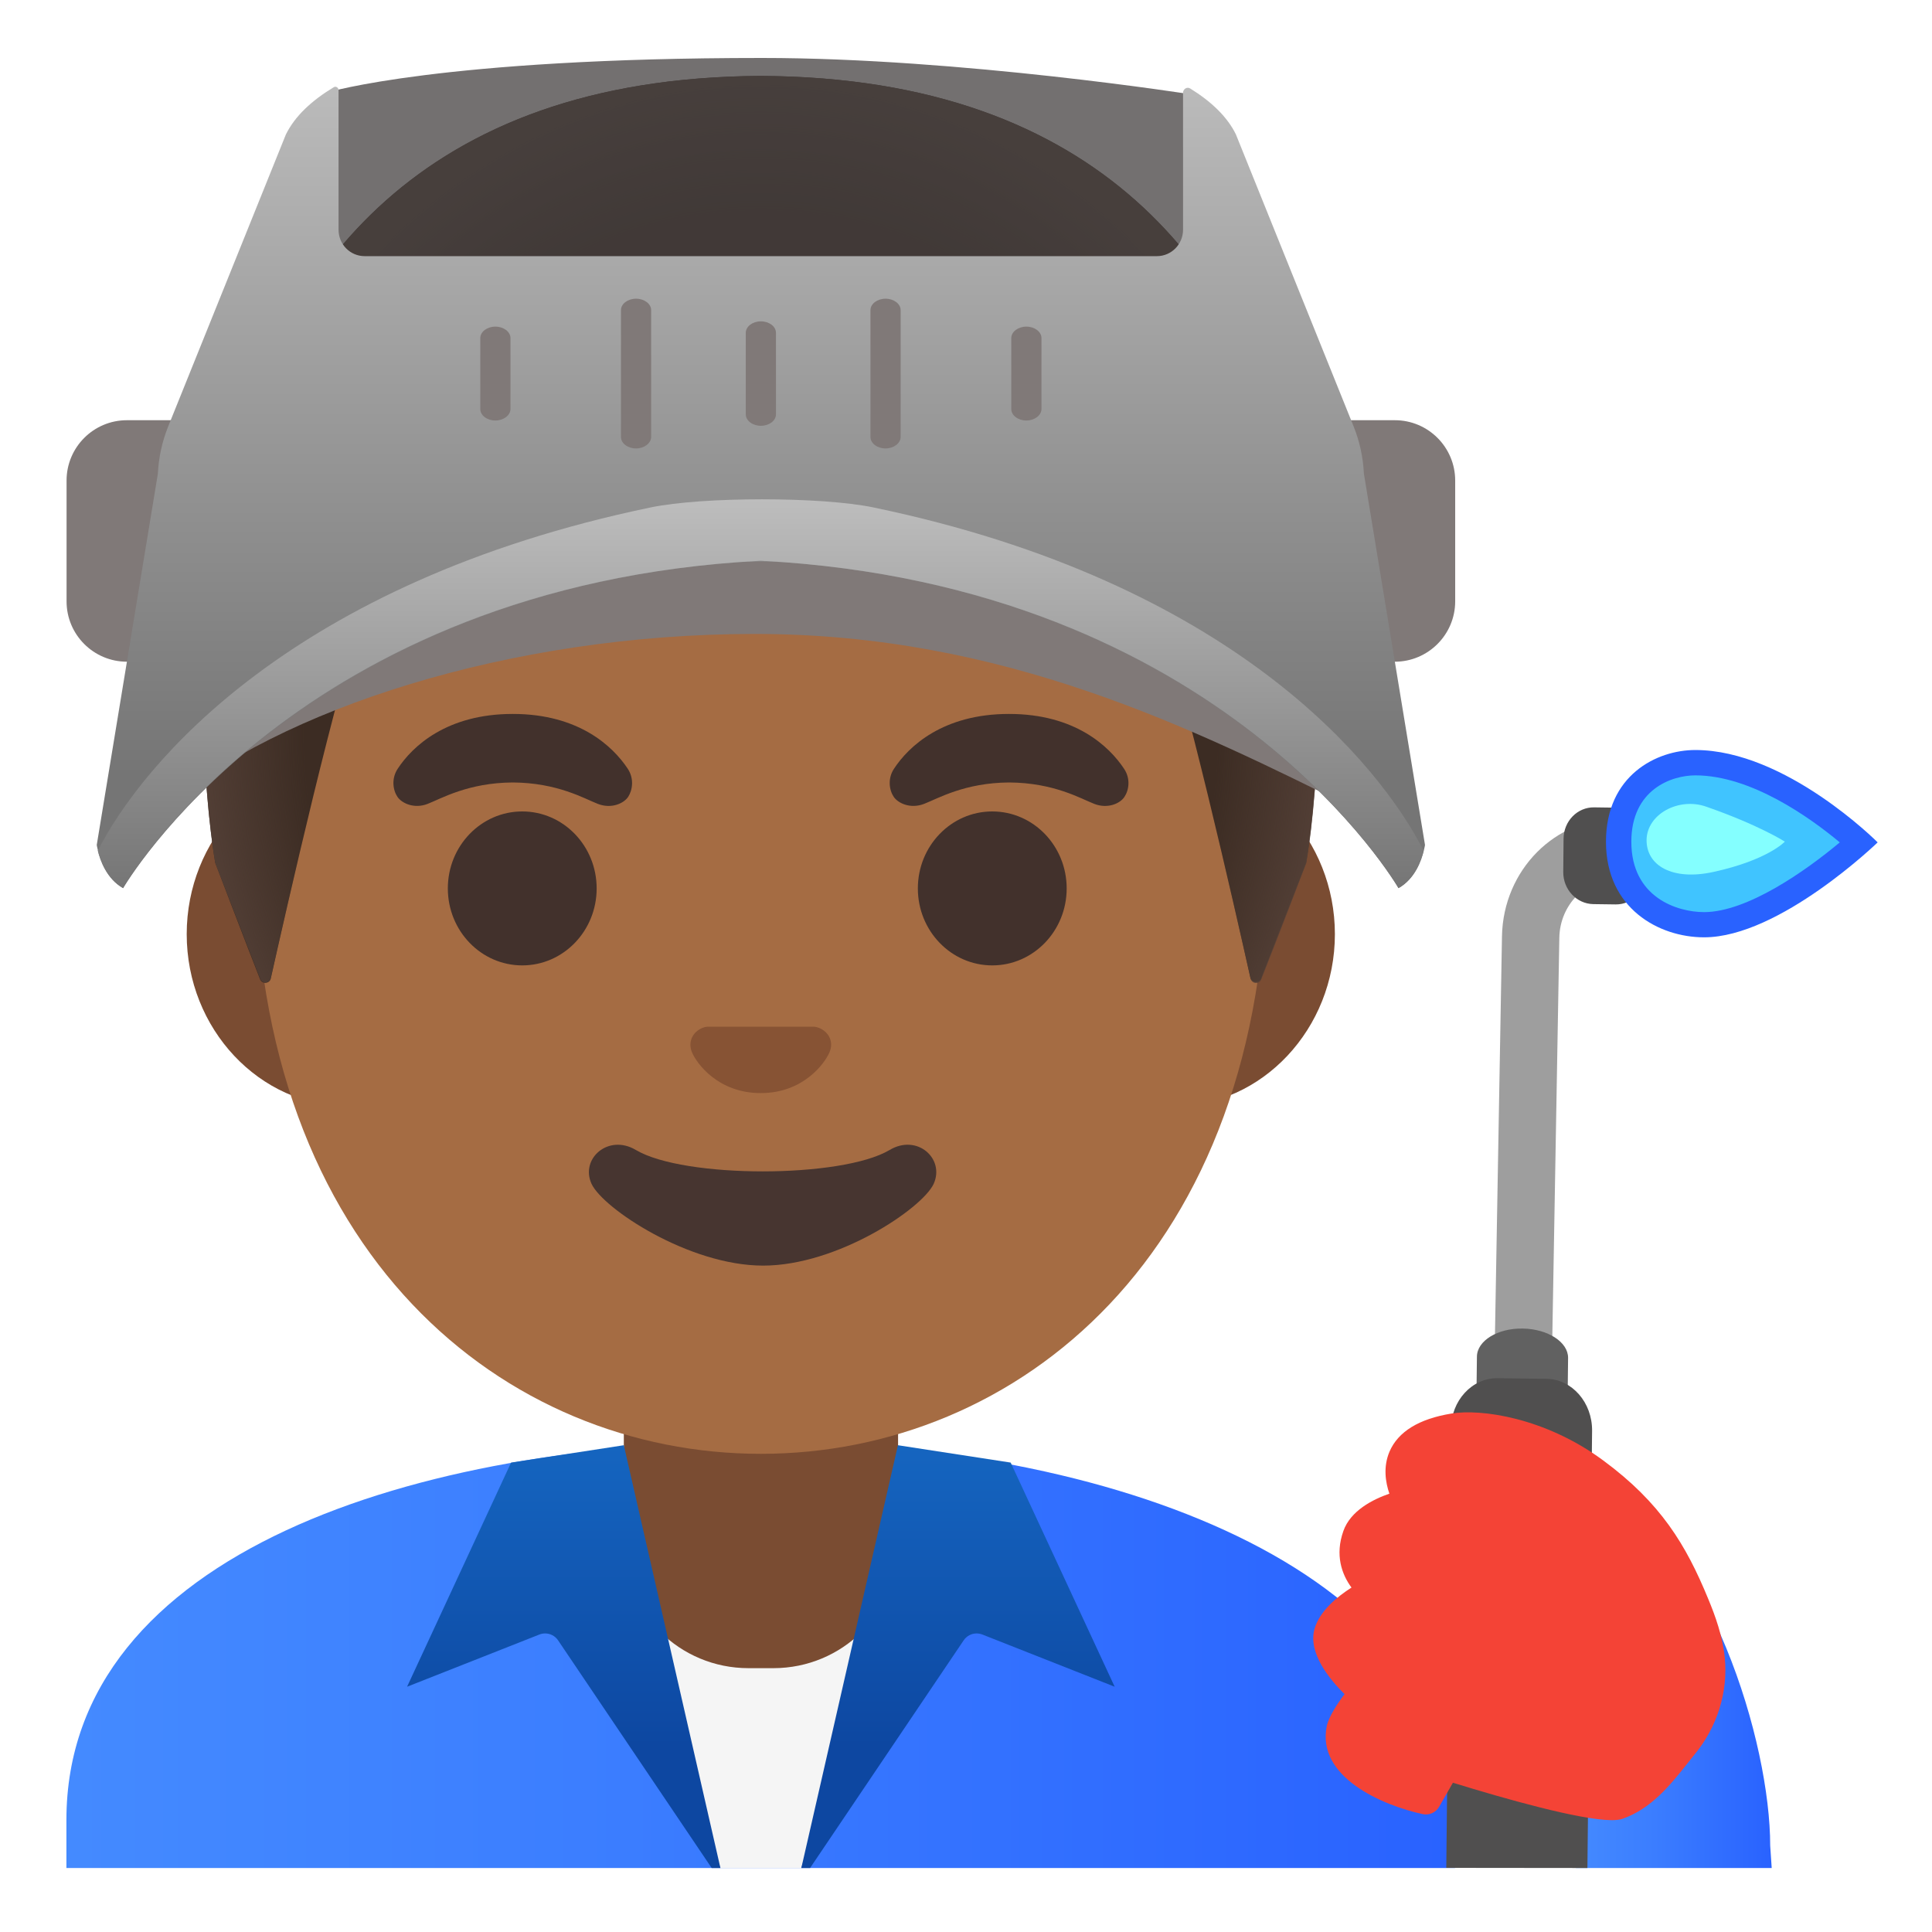<svg enable-background="new 0 0 128 128" viewBox="0 0 128 128" xmlns="http://www.w3.org/2000/svg" xmlns:xlink="http://www.w3.org/1999/xlink"><linearGradient id="a"><stop offset=".003" stop-color="#448aff"/><stop offset=".404" stop-color="#3b7dff"/><stop offset="1" stop-color="#2962ff"/></linearGradient><linearGradient id="b" gradientTransform="matrix(1 0 0 -1 0 128)" gradientUnits="userSpaceOnUse" x1="104.406" x2="117.392" xlink:href="#a" y1="17.336" y2="17.336"/><linearGradient id="c" gradientTransform="matrix(1 0 0 -1 0 128)" gradientUnits="userSpaceOnUse" x1="4.406" x2="96.406" xlink:href="#a" y1="18.359" y2="18.359"/><linearGradient id="d"><stop offset="0" stop-color="#1565c0"/><stop offset=".682" stop-color="#0d47a1"/><stop offset="1" stop-color="#0d47a1"/></linearGradient><linearGradient id="e" gradientTransform="matrix(1 0 0 -1 0 128)" gradientUnits="userSpaceOnUse" x1="37.349" x2="37.349" xlink:href="#d" y1="32.246" y2="3.007"/><linearGradient id="f" gradientTransform="matrix(-1 0 0 -1 100 128)" gradientUnits="userSpaceOnUse" x1="36.537" x2="36.537" xlink:href="#d" y1="32.246" y2="3.007"/><radialGradient id="g" cx="50.407" cy="79.901" gradientTransform="matrix(1 0 0 -1.128 0 138.242)" gradientUnits="userSpaceOnUse" r="38.092"><stop offset=".794" stop-color="#554138" stop-opacity="0"/><stop offset="1" stop-color="#554138"/></radialGradient><linearGradient id="h"><stop offset="0" stop-color="#bdbdbd"/><stop offset="1" stop-color="#757575"/></linearGradient><linearGradient id="i" gradientTransform="matrix(1 0 0 -1 0 128)" gradientUnits="userSpaceOnUse" x1="50.406" x2="50.406" xlink:href="#h" y1="123.827" y2="76.658"/><linearGradient id="j" gradientTransform="matrix(1 0 0 -1 0 128)" gradientUnits="userSpaceOnUse" x1="50.406" x2="50.406" xlink:href="#h" y1="94.92" y2="68.98"/><path d="m117.28 122.28c0-6.76-3.88-20-11.75-24.71l-1.12 26.19h1.5 1.5 6.97 1.5 1.5z" fill="url(#b)"/><path d="m50.52 95.52c-.04 0-.08 0-.12 0-22.55.03-46 7.28-46 25.06v3.18h1.5 1.5 86 1.5 1.5v-3.18c.01-16.76-23.23-25.06-45.88-25.06z" fill="url(#c)"/><path d="m118.37 54.56-11.11-.32c-4.2-.09-7.67 3.39-7.75 7.79l-.64 36.36 3.8.09.64-36.36c.04-2.19 1.78-3.94 3.87-3.9l11.11.32z" fill="#9e9e9e"/><path d="m107.05 59.92-1.49-.02c-1.11-.02-2-.97-1.99-2.13l.02-2.21c.01-1.16.92-2.09 2.03-2.07l1.49.02c1.11.02 2 .97 1.99 2.13l-.02 2.21c-.02 1.15-.93 2.08-2.03 2.07z" fill="#504f4f"/><path d="m103.5 122.76.39-32.79c.01-1.05-1.33-1.92-3-1.95s-3.03.81-3.04 1.86l-.39 32.87h6.04z" fill="#616161"/><path d="m105.17 123.76.31-28.96c.02-1.88-1.33-3.42-3.01-3.45l-3.26-.04c-1.68-.02-3.07 1.48-3.08 3.36l-.31 29.08z" fill="#504f4f"/><path d="m112.91 61.27c-2.73 0-5.66-1.72-5.66-5.49 0-4.14 3.19-5.24 5.08-5.24 4.5 0 9.18 3.78 10.85 5.28-1.74 1.52-6.55 5.45-10.27 5.45z" fill="#40c4ff"/><path d="m112.32 51.37c3.69 0 7.59 2.79 9.57 4.44-2.28 1.91-6.15 4.62-8.99 4.62-1.79 0-4.82-.98-4.82-4.66 0-3.47 2.67-4.4 4.24-4.4m0-1.68c-2.56 0-5.92 1.67-5.92 6.08s3.5 6.33 6.5 6.33c5 0 11.5-6.29 11.5-6.29s-6.08-6.12-12.08-6.12z" fill="#2962ff"/><path d="m113.03 53.44c3.51 1.22 5.22 2.32 5.22 2.32s-1.12 1.22-4.74 2.01c-2.69.59-4.44-.41-4.42-2.13.03-1.71 2.13-2.83 3.94-2.2z" fill="#84ffff"/><path d="m114.27 109.82c-.14-1.42-.63-2.77-1.1-3.9-1.47-3.57-3.14-6.35-6.95-9.16-3.87-2.86-8.13-3.43-10.05-3.11-2.16.35-3.54 1.2-4.11 2.52-.43 1.01-.27 2.03-.01 2.79-1.1.38-2.58 1.13-3.05 2.48-.56 1.58-.11 2.86.54 3.74-.94.6-2.11 1.55-2.45 2.74-.45 1.59 1.01 3.35 1.99 4.32-.48.64-1.05 1.5-1.18 2.13-.68 3.36 3.68 5.24 6.36 5.82.43.09.86-.1 1.08-.48l.92-1.6c3.43 1.06 8.44 2.48 10.53 2.48.29 0 .52-.03.68-.08 1.93-.67 3.18-2.24 4.28-3.62.17-.21.34-.43.51-.64 1.51-1.82 2.24-4.16 2.01-6.43z" fill="#f44336"/><path d="m53.08 123.76 6.66-19.42h-19.9l7.89 19.42z" fill="#f5f5f5"/><path d="m50.41 92.37h-9.08v9.98c0 4.51 3.7 8.17 8.26 8.17h1.65c4.56 0 8.26-3.66 8.26-8.17v-9.98z" fill="#7a4c32"/><path d="m77.73 50.48h-7.37-39.91-7.37c-5.89 0-10.71 5.13-10.71 11.41s4.82 11.41 10.71 11.41h7.37 39.91 7.37c5.89 0 10.71-5.14 10.71-11.41s-4.82-11.41-10.71-11.41z" fill="#7a4c32"/><path d="m50.41 11.11c-17.4 0-33.52 18.61-33.52 45.4 0 26.64 16.61 39.81 33.52 39.81s33.52-13.17 33.52-39.81c0-26.79-16.12-45.4-33.52-45.4z" fill="#a56c43"/><ellipse cx="34.6" cy="58.86" fill="#42312c" rx="4.93" ry="5.1"/><ellipse cx="65.74" cy="58.86" fill="#42312c" rx="4.93" ry="5.1"/><path d="m41.59 50.93c-.98-1.48-3.24-3.63-7.62-3.63s-6.65 2.15-7.62 3.63c-.43.65-.32 1.41-.02 1.86.28.42 1.1.82 2 .47s2.68-1.4 5.64-1.42c2.97.02 4.74 1.07 5.64 1.42.91.35 1.73-.04 2.01-.47.29-.45.4-1.21-.03-1.86z" fill="#42312c"/><path d="m74.47 50.93c-.98-1.48-3.24-3.63-7.62-3.63s-6.65 2.15-7.62 3.63c-.43.65-.32 1.41-.02 1.86.28.42 1.1.82 2.01.47s2.68-1.4 5.64-1.42c2.97.02 4.74 1.07 5.64 1.42.91.35 1.73-.04 2-.47.3-.45.41-1.21-.03-1.86z" fill="#42312c"/><path d="m54.26 68.1c-.11-.04-.21-.07-.32-.08h-7.08c-.11.01-.22.04-.32.08-.64.26-.99.92-.69 1.63s1.71 2.69 4.55 2.69 4.25-1.99 4.55-2.69c.31-.7-.04-1.37-.69-1.63z" fill="#875334"/><path d="m58.94 76.19c-3.19 1.89-13.63 1.89-16.81 0-1.83-1.09-3.7.58-2.94 2.24.75 1.63 6.44 5.42 11.37 5.42s10.55-3.79 11.3-5.42c.75-1.67-1.1-3.33-2.92-2.24z" fill="#473530"/><path d="m36.12 108.22c.33 0 .65.16.85.45l10.18 15.09h.58l-6.4-28.01-7.47 1.15-6.89 14.85 8.77-3.46c.12-.05.25-.07.38-.07z" fill="url(#e)"/><path d="m64.7 108.22c-.33 0-.65.16-.85.45l-10.18 15.09h-.58l6.4-28.01 7.47 1.15 6.89 14.85-8.77-3.46c-.13-.05-.26-.07-.38-.07z" fill="url(#f)"/><path d="m50.42 5.03c-.01 0-.01 0-.02 0s-.01 0-.02 0c-45.43.24-36.12 52.14-36.12 52.14s2.04 5.35 2.97 7.71c.13.34.63.3.71-.05.97-4.34 4.46-19.73 6.22-24.4 1.04-2.76 3.9-4.36 6.8-3.83 4.44.8 11.54 1.8 19.36 1.8h.08s.06 0 .08 0c7.83 0 14.92-1 19.37-1.81 2.9-.53 5.76 1.08 6.79 3.83 1.75 4.66 5.22 19.96 6.2 24.36.08.36.58.39.71.05l2.98-7.67c.02.01 9.33-51.89-36.11-52.13z" fill="#3c2c23"/><path d="m86.55 57.17s9.31-51.9-36.13-52.14c-.01 0-.01 0-.02 0-.01 0-.01 0-.02 0-.71 0-1.4.02-2.08.05-1.35.06-2.66.16-3.92.31-.01 0-.03 0-.04 0-.09.01-.17.03-.26.04-38.23 4.81-29.82 51.74-29.82 51.74l2.98 7.68c.13.34.62.31.7-.05.98-4.39 4.46-19.71 6.22-24.37 1.04-2.76 3.9-4.36 6.8-3.83 4.44.8 11.54 1.8 19.36 1.8h.08s.06 0 .08 0c7.83 0 14.92-1 19.37-1.81 2.9-.53 5.76 1.08 6.79 3.83 1.76 4.68 5.25 20.1 6.22 24.42.08.36.57.39.7.05.94-2.35 2.99-7.72 2.99-7.72z" fill="url(#g)"/><path d="m79.1 21.46h-57.39v-15.34s7.49-2.28 28.78-2.28c13.15 0 28.62 2.44 28.62 2.44z" fill="#423f3e" opacity=".74"/><path d="m12.41 43.84h-4c-2.21 0-4-1.79-4-4v-8c0-2.21 1.79-4 4-4h4c2.21 0 4 1.79 4 4v8c0 2.21-1.8 4-4 4z" fill="#807978"/><path d="m92.41 43.84h-4c-2.21 0-4-1.79-4-4v-8c0-2.21 1.79-4 4-4h4c2.21 0 4 1.79 4 4v8c0 2.21-1.8 4-4 4z" fill="#807978"/><path d="m50.01 32.62c-13.33 0-31.06 6.41-39.1 10.97v9.88c7.55-6.43 22.78-11.47 39.1-11.47 16.5 0 29.02 6.26 39.82 11.62.05-2.14.36-10.19-.69-12.75-8.05-4.66-25.65-8.25-39.13-8.25z" fill="#807978"/><path d="m90.36 31.37c-.05-1.07-.28-2.13-.68-3.12l-7.8-19.35c-.58-1.18-1.64-2.18-3.03-3.04-.21-.13-.47.04-.47.29v9.07c0 .97-.78 1.75-1.73 1.75h-52.49c-.96 0-1.73-.78-1.73-1.75v-9.24c0-.18-.18-.29-.32-.2-1.46.88-2.57 1.91-3.17 3.13l-7.8 19.35c-.4 1-.63 2.05-.68 3.12l-4.05 24.6s.02.15.08.38c.15.62.57 1.86 1.67 2.48 0 0 11.21-19.36 40.58-21.58 1.11-.08 2.23-.08 3.34 0 29.37 2.22 40.58 21.58 40.58 21.58 1.1-.62 1.52-1.86 1.67-2.48.06-.23.08-.38.08-.38z" fill="url(#i)"/><g fill="#807978"><path d="m68 27.86c-.55 0-1-.34-1-.76v-4.7c0-.42.45-.76 1-.76.55 0 1 .34 1 .76v4.7c0 .41-.45.76-1 .76z"/><path d="m58.67 29.71c-.55 0-1-.34-1-.76v-8.4c0-.42.45-.76 1-.76.55 0 1 .34 1 .76v8.4c0 .41-.45.76-1 .76z"/><path d="m50.41 28.21c-.55 0-1-.34-1-.76v-5.4c0-.42.45-.76 1-.76.55 0 1 .34 1 .76v5.4c0 .42-.45.76-1 .76z"/><path d="m32.82 27.86c-.55 0-1-.34-1-.76v-4.7c0-.42.45-.76 1-.76.55 0 1 .34 1 .76v4.7c0 .41-.45.76-1 .76z"/><path d="m42.14 29.71c-.55 0-1-.34-1-.76v-8.4c0-.42.45-.76 1-.76.55 0 1 .34 1 .76v8.4c0 .41-.45.76-1 .76z"/></g><path d="m8.15 58.84s11.53-20.09 42.25-21.69c30.72 1.6 42.25 21.69 42.25 21.69 1.1-.62 1.52-1.86 1.67-2.48-2.9-5.7-12.64-17.79-36.45-22.74-3.44-.72-11.33-.72-14.77 0-23.8 4.95-33.72 17.04-36.62 22.74.15.62.58 1.86 1.67 2.48z" fill="url(#j)"/></svg>